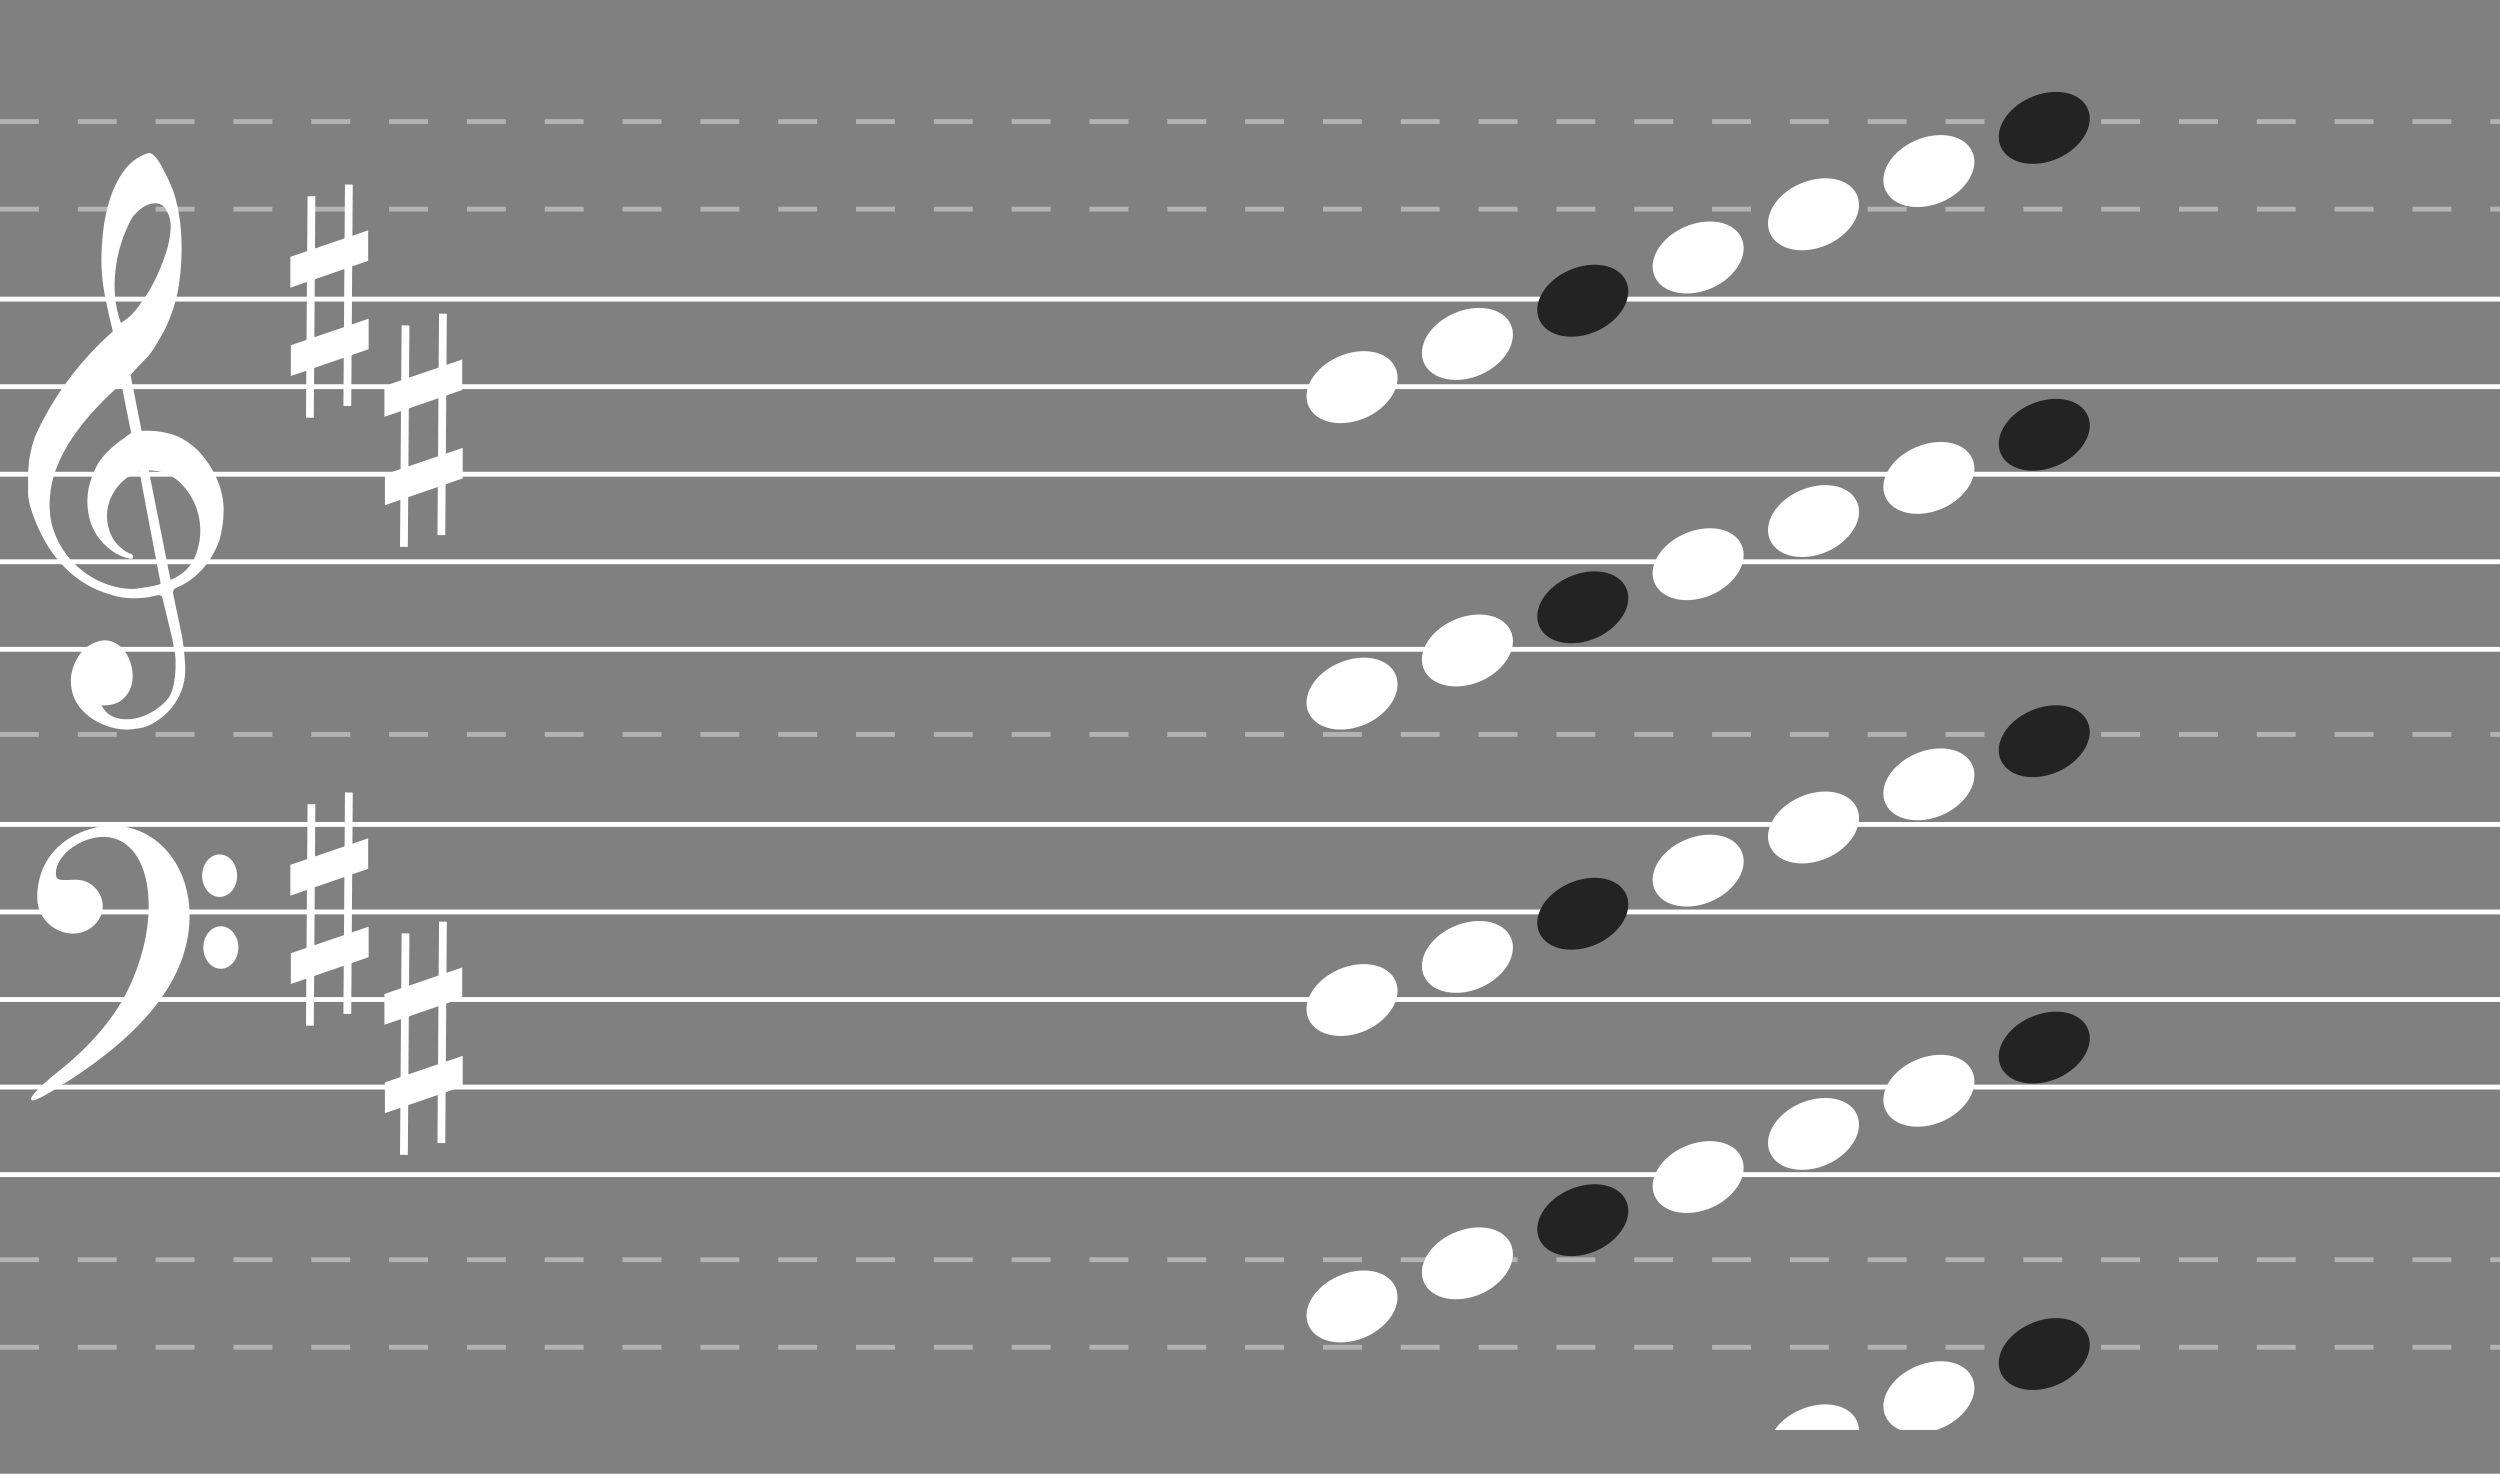 <svg width="514" height="303" viewBox="0 0 514 303" fill="none" xmlns="http://www.w3.org/2000/svg">
<rect x="0" y="0" width="514" height="303" fill="#808080" stroke="none"/>
<line y1="25" x2="514" y2="25" stroke="white" stroke-opacity="0.4" stroke-dasharray="8 8"/>
<line y1="43" x2="514" y2="43" stroke="white" stroke-opacity="0.4" stroke-dasharray="8 8"/>
<path d="M0 61.5H514" stroke="white"/>
<path d="M0 79.5H514" stroke="white"/>
<path d="M0 97.5H514" stroke="white"/>
<path d="M0 115.5H514" stroke="white"/>
<path d="M0 133.5H514" stroke="white"/>
<line x1="4.2447e-08" y1="151" x2="514" y2="151" stroke="white" stroke-opacity="0.4" stroke-dasharray="8 8"/>
<path d="M0 169.5H514" stroke="white"/>
<path d="M0 187.5H514" stroke="white"/>
<path d="M0 205.5H514" stroke="white"/>
<path d="M0 223.5H514" stroke="white"/>
<path d="M0 241.5H514" stroke="white"/>
<line x1="4.2447e-08" y1="259" x2="514" y2="259" stroke="white" stroke-opacity="0.4" stroke-dasharray="8 8"/>
<line x1="4.2447e-08" y1="277" x2="514" y2="277" stroke="white" stroke-opacity="0.4" stroke-dasharray="8 8"/>
<path d="M28.663 96.938C26.878 97.542 25.403 98.562 24.238 99.999C23.073 101.435 22.363 103.004 22.108 104.705C21.853 106.406 22.062 108.088 22.736 109.751C23.41 111.414 24.675 112.756 26.532 113.777C26.969 113.777 27.242 113.966 27.352 114.344C27.461 114.721 27.297 114.91 26.86 114.91C25.076 114.533 23.51 113.758 22.162 112.586C19.649 110.431 18.266 107.654 18.011 104.252C17.865 102.551 18.02 100.907 18.475 99.319C18.93 97.731 19.558 96.276 20.36 94.953C21.343 93.555 22.508 92.345 23.856 91.325C23.928 91.249 24.138 91.079 24.484 90.814C24.83 90.55 25.167 90.304 25.494 90.077C25.822 89.851 26.314 89.491 26.969 89L24.948 78.908C23.164 80.457 21.398 82.168 19.65 84.038C17.901 85.91 16.317 87.885 14.897 89.964C13.477 92.043 12.339 94.245 11.483 96.569C10.627 98.894 10.199 101.341 10.199 103.912C10.199 106.293 10.682 108.532 11.647 110.63C12.612 112.728 13.896 114.552 15.498 116.101C17.1 117.651 18.948 118.87 21.043 119.759C23.137 120.647 25.258 121.091 27.406 121.091C27.48 121.091 27.816 121.053 28.417 120.977C29.018 120.902 29.655 120.808 30.329 120.694C31.003 120.581 31.622 120.458 32.186 120.325C32.75 120.193 33.033 120.051 33.033 119.9L32.705 118.313C31.285 110.866 29.937 103.741 28.663 96.938ZM30.575 96.711L35.054 119.22C37.64 118.199 39.387 116.451 40.298 113.975C41.209 111.5 41.417 108.986 40.926 106.435C40.434 103.883 39.278 101.624 37.457 99.659C35.637 97.693 33.342 96.711 30.575 96.711ZM24.839 66.378C25.968 65.772 27.015 64.866 27.98 63.656C28.945 62.447 29.837 61.152 30.657 59.772C31.476 58.393 32.186 56.985 32.787 55.548C33.388 54.112 33.87 52.808 34.234 51.636C34.635 50.389 34.908 48.99 35.054 47.441C35.2 45.891 34.963 44.587 34.344 43.528C33.907 42.584 33.334 42.036 32.623 41.884C31.913 41.733 31.203 41.789 30.493 42.054C29.783 42.319 29.109 42.744 28.471 43.33C27.834 43.916 27.37 44.435 27.079 44.889C26.277 46.363 25.576 48.007 24.976 49.822C24.375 51.636 23.965 53.517 23.747 55.464C23.528 57.41 23.501 59.281 23.665 61.077C23.828 62.872 24.22 64.639 24.839 66.378ZM23.2 68.135C22.581 65.641 22.035 63.193 21.561 60.792C21.088 58.393 20.851 55.926 20.851 53.394C20.851 51.542 20.979 49.51 21.234 47.299C21.489 45.088 21.953 42.933 22.627 40.835C23.3 38.737 24.229 36.857 25.413 35.194C26.596 33.53 28.171 32.321 30.138 31.565C30.32 31.49 30.502 31.452 30.684 31.452C30.939 31.452 31.239 31.603 31.585 31.905C31.931 32.208 32.295 32.652 32.678 33.238C33.06 33.824 33.397 34.428 33.688 35.052C33.979 35.675 34.198 36.101 34.344 36.328C35.327 38.256 36.046 40.306 36.502 42.479C36.957 44.653 37.221 46.817 37.294 48.971C37.439 52.222 37.266 55.435 36.775 58.61C36.283 61.785 35.291 64.885 33.797 67.908C33.288 68.816 32.769 69.732 32.241 70.658C31.713 71.585 31.085 72.482 30.356 73.351C30.211 73.503 29.947 73.777 29.564 74.173C29.181 74.57 28.79 74.977 28.389 75.392C27.989 75.808 27.634 76.196 27.324 76.554C27.015 76.914 26.86 77.131 26.86 77.207L29.099 88.546C29.114 88.621 30.22 88.546 30.22 88.546C32.357 88.574 34.619 88.933 36.584 89.737C38.477 90.644 40.107 91.891 41.473 93.479C42.838 95.067 43.93 96.853 44.75 98.837C45.569 100.821 45.979 102.834 45.979 104.875C45.979 106.916 45.687 108.995 45.105 111.112C43.612 115.119 41.227 118.086 37.949 120.013C37.585 120.24 37.066 120.496 36.392 120.779C35.719 121.062 35.455 121.507 35.6 122.111C36.474 126.23 37.066 129.063 37.376 130.616C37.685 132.168 37.913 134.172 38.058 136.626C38.204 138.973 37.812 141.083 36.884 142.972C35.955 144.868 34.708 146.407 33.142 147.595C31.576 148.789 30.147 149.483 28.854 149.698C27.561 149.906 26.678 150.006 26.205 150.006C24.566 150.006 22.963 149.684 21.398 149.04C19.467 148.289 17.847 147.137 16.536 145.584C15.225 144.031 14.569 142.142 14.569 139.917C14.569 138.515 14.961 137.077 15.744 135.603C16.527 134.129 17.556 133.07 18.83 132.433C20.25 131.675 21.534 131.467 22.681 131.803C23.828 132.147 24.775 132.791 25.522 133.735C26.268 134.68 26.787 135.825 27.079 137.163C27.37 138.508 27.352 139.76 27.024 140.933C26.696 142.107 26.032 143.101 25.03 143.91C24.029 144.725 22.636 145.09 20.851 145.019C21.58 146.378 22.599 147.237 23.91 147.595C25.221 147.959 26.569 147.981 27.952 147.68C29.337 147.38 30.638 146.822 31.858 146.006C33.078 145.198 34.035 144.318 34.726 143.373C35.163 142.693 35.491 141.806 35.71 140.711C35.928 139.61 36.056 138.472 36.092 137.277C36.128 136.089 36.092 135.159 35.983 134.501C35.873 133.835 35.691 132.805 35.436 131.41C34.344 126.838 33.652 123.961 33.36 122.788C33.215 122.414 32.823 122.291 32.186 122.423C31.549 122.556 31.012 122.679 30.575 122.788C27.443 123.21 24.821 123.017 22.709 122.225C19.431 121.318 16.545 119.701 14.05 117.377C11.556 115.053 9.553 112.237 8.042 108.929C6.53 105.622 5.775 103.108 5.775 101.388C5.775 99.669 5.775 98.582 5.775 98.128C5.775 95.067 6.285 92.194 7.304 89.51C9.234 85.314 11.52 81.459 14.16 77.944C16.8 74.429 19.813 71.159 23.2 68.135Z" fill="white"/>
<path d="M49.003 194.808C49.003 197.22 47.391 199.175 45.404 199.175C43.416 199.175 41.805 197.22 41.805 194.808C41.805 192.396 43.416 190.441 45.404 190.441C47.391 190.441 49.003 192.396 49.003 194.808ZM48.754 180.042C48.754 182.454 47.143 184.409 45.155 184.409C43.168 184.409 41.556 182.454 41.556 180.042C41.556 177.63 43.168 175.675 45.155 175.675C47.143 175.675 48.754 177.63 48.754 180.042ZM6.368 225.885C6.368 225.261 8.96 222.695 12.128 220.182C18.939 214.778 23.857 208.867 26.718 202.646C33.279 188.379 31.2 173.504 22.457 172.146C17.621 171.394 11.498 175.482 11.498 179.461C11.498 180.938 11.824 181.057 15.369 180.873C19.707 180.649 22.642 185.54 20.295 189.082C16.585 194.678 7.651 191.463 7.651 184.532C7.651 178.458 10.842 173.623 16.459 171.189C28.479 165.98 39.92 175.583 38.918 190.04C38.097 201.89 29.19 212.956 11.899 223.611C7.797 226.139 6.368 226.726 6.368 225.885Z" fill="white"/>
<path fill-rule="evenodd" clip-rule="evenodd" d="M62.912 85.871L63.233 40.346L64.835 40.359L64.515 85.884L62.912 85.871Z" fill="white"/>
<path d="M59.799 70.975L75.796 65.523L75.796 71.793L59.799 77.311L59.799 70.975Z" fill="white"/>
<path fill-rule="evenodd" clip-rule="evenodd" d="M70.606 83.457L70.926 37.932L72.529 37.945L72.208 83.47L70.606 83.457Z" fill="white"/>
<path d="M59.696 52.806L75.693 47.354L75.693 53.624L59.696 59.142L59.696 52.806Z" fill="white"/>
<path fill-rule="evenodd" clip-rule="evenodd" d="M82.249 112.426L82.57 66.902L84.173 66.915L83.852 112.44L82.249 112.426Z" fill="white"/>
<path d="M79.136 97.531L95.133 92.079L95.133 98.349L79.136 103.867L79.136 97.531Z" fill="white"/>
<path fill-rule="evenodd" clip-rule="evenodd" d="M89.943 110.013L90.264 64.488L91.867 64.501L91.546 110.026L89.943 110.013Z" fill="white"/>
<path d="M79.033 79.362L95.03 73.91L95.03 80.18L79.033 85.698L79.033 79.362Z" fill="white"/>
<path fill-rule="evenodd" clip-rule="evenodd" d="M62.912 210.871L63.233 165.346L64.835 165.359L64.515 210.884L62.912 210.871Z" fill="white"/>
<path d="M59.799 195.975L75.796 190.523L75.796 196.793L59.799 202.311L59.799 195.975Z" fill="white"/>
<path fill-rule="evenodd" clip-rule="evenodd" d="M70.606 208.456L70.926 162.932L72.529 162.945L72.208 208.47L70.606 208.456Z" fill="white"/>
<path d="M59.696 177.806L75.693 172.354L75.693 178.624L59.696 184.142L59.696 177.806Z" fill="white"/>
<path fill-rule="evenodd" clip-rule="evenodd" d="M82.249 237.426L82.57 191.902L84.173 191.915L83.852 237.44L82.249 237.426Z" fill="white"/>
<path d="M79.136 222.531L95.133 217.079L95.133 223.349L79.136 228.867L79.136 222.531Z" fill="white"/>
<path fill-rule="evenodd" clip-rule="evenodd" d="M89.943 235.013L90.264 189.488L91.867 189.501L91.546 235.026L89.943 235.013Z" fill="white"/>
<path d="M79.033 204.362L95.03 198.91L95.03 205.18L79.033 210.699L79.033 204.362Z" fill="white"/>
<g clip-path="url(#clip0_25_9213)">
<path d="M269.396 84.158C267.333 80.923 269.544 76.274 274.26 73.78C278.977 71.287 284.504 71.759 286.568 74.993C288.631 78.228 286.42 82.877 281.704 85.438C276.987 87.932 271.46 87.392 269.396 84.158Z" fill="white"/>
<path d="M293.116 75.273C291.052 72.039 293.263 67.389 297.98 64.896C302.696 62.402 308.223 62.874 310.287 66.109C312.35 69.343 310.14 73.993 305.423 76.554C300.706 79.047 295.179 78.508 293.116 75.273Z" fill="white"/>
<path d="M316.835 66.389C314.772 63.154 316.983 58.504 321.699 56.011C326.416 53.518 331.943 53.989 334.006 57.224C336.07 60.459 333.859 65.108 329.142 67.669C324.426 70.162 318.899 69.623 316.835 66.389Z" fill="#232323"/>
<path d="M340.555 57.504C338.491 54.269 340.702 49.62 345.419 47.126C350.135 44.633 355.662 45.105 357.726 48.339C359.789 51.574 357.579 56.224 352.862 58.784C348.145 61.278 342.618 60.739 340.555 57.504Z" fill="white"/>
<path d="M364.274 48.62C362.211 45.385 364.421 40.735 369.138 38.242C373.855 35.748 379.382 36.22 381.445 39.455C383.509 42.689 381.298 47.339 376.581 49.9C371.865 52.393 366.338 51.854 364.274 48.62Z" fill="white"/>
<path d="M387.994 39.735C385.93 36.5 388.141 31.851 392.858 29.357C397.574 26.864 403.101 27.335 405.165 30.57C407.228 33.805 405.018 38.454 400.301 41.015C395.584 43.508 390.057 42.969 387.994 39.735Z" fill="white"/>
<path d="M411.713 30.85C409.65 27.616 411.86 22.966 416.577 20.473C421.294 17.979 426.821 18.451 428.884 21.686C430.948 24.92 428.737 29.57 424.02 32.13C419.304 34.624 413.777 34.085 411.713 30.85Z" fill="#232323"/>
<path d="M269.396 147.163C267.333 143.934 269.544 139.292 274.26 136.803C278.977 134.313 284.504 134.784 286.568 138.013C288.631 141.243 286.42 145.884 281.704 148.441C276.987 150.93 271.46 150.392 269.396 147.163Z" fill="white"/>
<path d="M293.116 138.293C291.052 135.064 293.263 130.422 297.98 127.933C302.696 125.444 308.223 125.915 310.287 129.144C312.35 132.373 310.14 137.015 305.423 139.571C300.706 142.06 295.179 141.522 293.116 138.293Z" fill="white"/>
<path d="M316.835 129.424C314.772 126.194 316.983 121.553 321.699 119.063C326.416 116.574 331.943 117.045 334.006 120.274C336.07 123.503 333.859 128.145 329.142 130.702C324.426 133.191 318.899 132.653 316.835 129.424Z" fill="#232323"/>
<path d="M340.555 120.554C338.491 117.325 340.702 112.683 345.419 110.194C350.135 107.705 355.662 108.176 357.726 111.405C359.789 114.634 357.579 119.276 352.862 121.832C348.145 124.321 342.618 123.783 340.555 120.554Z" fill="white"/>
<path d="M364.274 111.684C362.211 108.455 364.421 103.813 369.138 101.324C373.855 98.835 379.382 99.306 381.445 102.535C383.509 105.764 381.298 110.406 376.581 112.963C371.865 115.452 366.338 114.914 364.274 111.684Z" fill="white"/>
<path d="M387.994 102.815C385.93 99.586 388.141 94.944 392.858 92.455C397.574 89.966 403.101 90.436 405.165 93.666C407.228 96.895 405.018 101.537 400.301 104.093C395.584 106.582 390.057 106.044 387.994 102.815Z" fill="white"/>
<path d="M411.713 93.945C409.65 90.716 411.86 86.074 416.577 83.585C421.294 81.096 426.821 81.567 428.884 84.796C430.948 88.025 428.737 92.667 424.02 95.223C419.304 97.713 413.777 97.174 411.713 93.945Z" fill="#232323"/>
<path d="M269.396 210.163C267.333 206.934 269.544 202.292 274.26 199.803C278.977 197.313 284.504 197.784 286.568 201.013C288.631 204.243 286.42 208.884 281.704 211.441C276.987 213.93 271.46 213.392 269.396 210.163Z" fill="white"/>
<path d="M293.116 201.293C291.052 198.064 293.263 193.422 297.98 190.933C302.696 188.444 308.223 188.915 310.287 192.144C312.35 195.373 310.14 200.015 305.423 202.571C300.706 205.06 295.179 204.522 293.116 201.293Z" fill="white"/>
<path d="M316.835 192.424C314.772 189.194 316.983 184.553 321.699 182.063C326.416 179.574 331.943 180.045 334.006 183.274C336.07 186.503 333.859 191.145 329.142 193.702C324.426 196.191 318.899 195.653 316.835 192.424Z" fill="#232323"/>
<path d="M340.555 183.554C338.491 180.325 340.702 175.683 345.419 173.194C350.135 170.705 355.662 171.176 357.726 174.405C359.789 177.634 357.579 182.276 352.862 184.832C348.145 187.321 342.618 186.783 340.555 183.554Z" fill="white"/>
<path d="M364.274 174.684C362.211 171.455 364.421 166.813 369.138 164.324C373.855 161.835 379.382 162.306 381.445 165.535C383.509 168.764 381.298 173.406 376.581 175.963C371.865 178.452 366.338 177.914 364.274 174.684Z" fill="white"/>
<path d="M387.994 165.815C385.93 162.586 388.141 157.944 392.858 155.455C397.574 152.966 403.101 153.436 405.165 156.666C407.228 159.895 405.018 164.537 400.301 167.093C395.584 169.582 390.057 169.044 387.994 165.815Z" fill="white"/>
<path d="M411.713 156.945C409.65 153.716 411.86 149.074 416.577 146.585C421.294 144.096 426.821 144.567 428.884 147.796C430.948 151.025 428.737 155.667 424.02 158.223C419.304 160.713 413.777 160.174 411.713 156.945Z" fill="#232323"/>
<path d="M269.396 273.163C267.333 269.934 269.544 265.292 274.26 262.803C278.977 260.313 284.504 260.784 286.568 264.013C288.631 267.243 286.42 271.884 281.704 274.441C276.987 276.93 271.46 276.392 269.396 273.163Z" fill="white"/>
<path d="M293.116 264.293C291.052 261.064 293.263 256.422 297.98 253.933C302.696 251.444 308.223 251.915 310.287 255.144C312.35 258.373 310.14 263.015 305.423 265.571C300.706 268.06 295.179 267.522 293.116 264.293Z" fill="white"/>
<path d="M316.835 255.424C314.772 252.194 316.983 247.553 321.699 245.063C326.416 242.574 331.943 243.045 334.006 246.274C336.07 249.503 333.859 254.145 329.142 256.702C324.426 259.191 318.899 258.653 316.835 255.424Z" fill="#232323"/>
<path d="M340.555 246.554C338.491 243.325 340.702 238.683 345.419 236.194C350.135 233.705 355.662 234.176 357.726 237.405C359.789 240.634 357.579 245.276 352.862 247.832C348.145 250.321 342.618 249.783 340.555 246.554Z" fill="white"/>
<path d="M364.274 237.684C362.211 234.455 364.421 229.813 369.138 227.324C373.855 224.835 379.382 225.306 381.445 228.535C383.509 231.764 381.298 236.406 376.581 238.963C371.865 241.452 366.338 240.914 364.274 237.684Z" fill="white"/>
<path d="M387.994 228.815C385.93 225.586 388.141 220.944 392.858 218.455C397.574 215.966 403.101 216.436 405.165 219.666C407.228 222.895 405.018 227.537 400.301 230.093C395.584 232.582 390.057 232.044 387.994 228.815Z" fill="white"/>
<path d="M411.713 219.945C409.65 216.716 411.86 212.074 416.577 209.585C421.294 207.096 426.821 207.567 428.884 210.796C430.948 214.025 428.737 218.667 424.02 221.223C419.304 223.713 413.777 223.174 411.713 219.945Z" fill="#232323"/>
<path d="M364.274 300.684C362.211 297.455 364.421 292.813 369.138 290.324C373.855 287.835 379.382 288.306 381.445 291.535C383.509 294.764 381.298 299.406 376.581 301.963C371.865 304.452 366.338 303.914 364.274 300.684Z" fill="white"/>
<path d="M387.994 291.815C385.93 288.586 388.141 283.944 392.858 281.455C397.574 278.966 403.101 279.436 405.165 282.666C407.228 285.895 405.018 290.537 400.301 293.093C395.584 295.582 390.057 295.044 387.994 291.815Z" fill="white"/>
<path d="M411.713 282.945C409.65 279.716 411.86 275.074 416.577 272.585C421.294 270.096 426.821 270.567 428.884 273.796C430.948 277.025 428.737 281.667 424.02 284.223C419.304 286.713 413.777 286.174 411.713 282.945Z" fill="#232323"/>
</g>
<defs>
<clipPath id="clip0_25_9213">
<rect width="306" height="284" fill="white" transform="translate(208 10)"/>
</clipPath>
</defs>
</svg>

